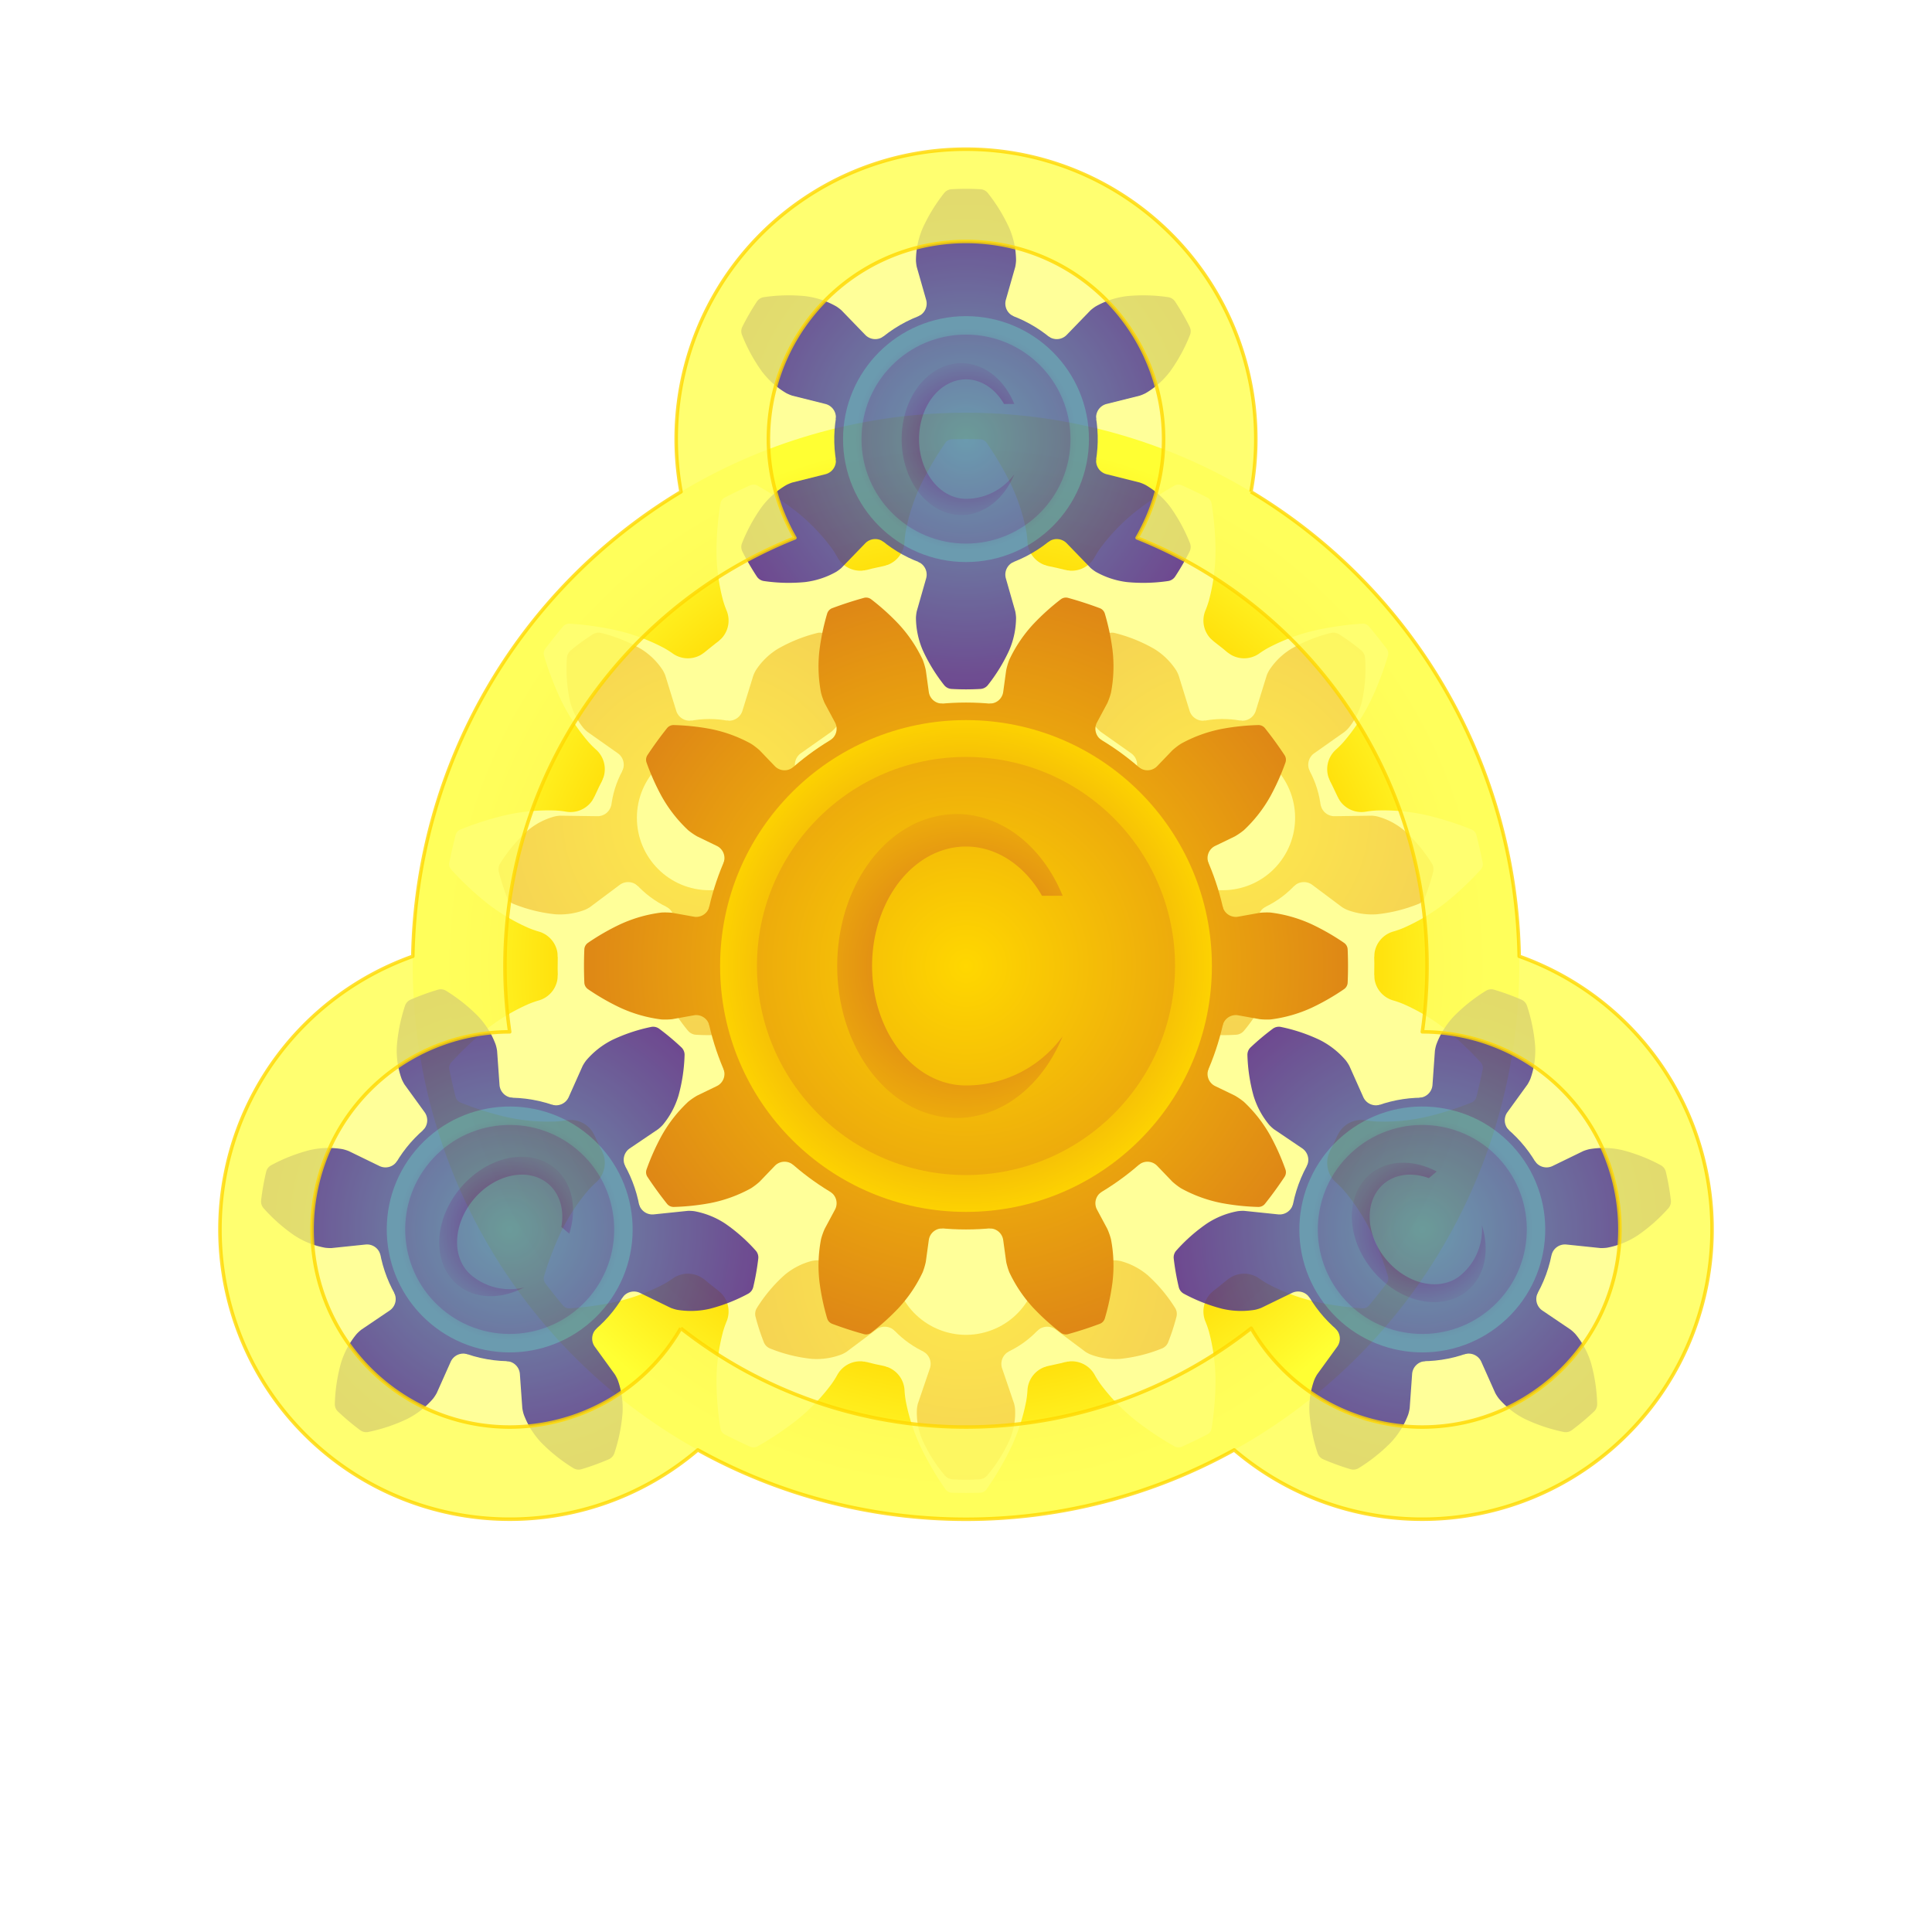 <?xml version="1.0"?>
<!-- copyright 2017 John Hull, ASSAIL licensed:
     https://github.com/ruminations/Licenses -->
<!DOCTYPE svg>
<svg xmlns="http://www.w3.org/2000/svg"
     xmlns:xlink="http://www.w3.org/1999/xlink"
     enable-background="new 0 0 550 550"
     width="550px" height="550px"
     viewBox="0 0 550 550" x="0px"  y="0px">
  <g id="stub_metric_Gear_Set_(16, 30)_pa_25"
     transform="scale(10,10)">
    <defs>
      <radialGradient id="light0" gradientUnits="userSpaceOnUse"
                      cx="0" cy="0" r="15" >
        <stop offset="0%" stop-color="Gold" />
        <stop offset="100%" stop-color="Chocolate" />
      </radialGradient>
    </defs>
    <defs>
      <radialGradient id="light1" gradientUnits="userSpaceOnUse"
                      cx="0" cy="0" r="15" >
        <stop offset="0%" stop-color="Chocolate" />
        <stop offset="70%" stop-color="Gold" />
        <stop offset="100%" stop-color="#FFFF33" />
      </radialGradient>
    </defs>
    <defs>
      <radialGradient id="light2" gradientUnits="userSpaceOnUse"
                      cx="0" cy="0" r="9" >
        <stop offset="0%" stop-color="SteelBlue" />
        <stop offset="100%" stop-color="Indigo" />
      </radialGradient>
    </defs>
    <defs>
      <radialGradient id="light3" gradientUnits="userSpaceOnUse"
                      cx="0" cy="0" r="9" >
        <stop offset="0%" stop-color="Indigo" />
        <stop offset="100%" stop-color="SteelBlue" />
      </radialGradient>
    </defs>
    <path id="path_0" d="
        M 35.612,14.0
        A  8.25 , 8.25  0 1 0 19.388,14.0
        A 15.75 ,15.75  0 0 0 11.752,27.224
        A  8.25 , 8.25  0 1 0 19.865,41.276
        A 15.75 ,15.75  0 0 0 35.135,41.276
        A  8.25 , 8.25  0 1 0 43.248,27.224
        A 15.75 ,15.75  0 0 0 35.612,14.0
      "
      fill="#FFFF99" stroke="#FFFF99" stroke-width="0"
      stroke-linejoin="round"/>
    <defs>
      <g id="unichr(0x00A9)" transform="scale(1.0,-1.0)">
      <circle cx="0" cy="0" stroke-width="1.5"
              fill="none" r="9.25"/>
      <path id="path_1" d="
          M 3.09, 2.856
          A 3.82, 4.859 0 1 1  0.0     ,-4.859
          A 4.859, 4.859 0 0 1 3.931,-2.856
          A 4.859, 6.18 0 1 0 3.931,2.856
          L 3.09, 2.856
        "
        stroke-width="0" stroke-linejoin="round"/>
      </g>
    </defs>
    <defs>
      <g id="Cog_0_-14" transform="none">
        <defs>
          <path id="Cog_0_-14_tooth" stroke="#FFFF99"
             stroke-width="0" d="
               M 11.386,-2.345
               A 0.746 0.746 0 0 0 12.061,-1.751
               A 2.653 2.653 0 0 1 12.382,-1.715
               A 5.547 5.547 0 0 1 13.78,-1.248
               A 8.983 8.983 0 0 1 14.895,-0.587
               A 0.233 0.233 0 0 1 14.995,-0.402
               A 15 15 0 0 1 14.995,0.402
               A 0.233 0.233 0 0 1 14.895,0.587
               A 8.983 8.983 0 0 1 13.78,1.248
               A 5.547 5.547 0 0 1 12.382,1.715
               A 2.653 2.653 0 0 1 12.061,1.751
               A 0.746 0.746 0 0 0 11.386,2.345
               L 11.386,-2.345"
            fill="#FFFF99" stroke-linecap="round"
            stroke-linejoin="round"
          />
        </defs>
        <circle cx="0" cy="0" stroke="url(#light1)" stroke-width="0"
              fill="url(#light1)" r="15.75"/>
        <circle cx="0" cy="0" stroke="#FFFF99" stroke-width="0"
              fill="#FFFF99" r="11.625"/>
        <use xlink:href="#Cog_0_-14_tooth" transform="rotate( 0)" />
        <use xlink:href="#Cog_0_-14_tooth" transform="rotate(25.714)" />
        <use xlink:href="#Cog_0_-14_tooth" transform="rotate(51.429)" />
        <use xlink:href="#Cog_0_-14_tooth" transform="rotate(77.143)" />
        <use xlink:href="#Cog_0_-14_tooth" transform="rotate(102.857)" />
        <use xlink:href="#Cog_0_-14_tooth" transform="rotate(128.571)" />
        <use xlink:href="#Cog_0_-14_tooth" transform="rotate(154.286)" />
        <use xlink:href="#Cog_0_-14_tooth" transform="rotate(180)" />
        <use xlink:href="#Cog_0_-14_tooth" transform="rotate(205.714)" />
        <use xlink:href="#Cog_0_-14_tooth" transform="rotate(231.429)" />
        <use xlink:href="#Cog_0_-14_tooth" transform="rotate(257.143)" />
        <use xlink:href="#Cog_0_-14_tooth" transform="rotate(282.857)" />
        <use xlink:href="#Cog_0_-14_tooth" transform="rotate(308.571)" />
        <use xlink:href="#Cog_0_-14_tooth" transform="rotate(334.286)" />
      </g>
    </defs>
    <use xlink:href="#Cog_0_-14"
      transform="translate(27.5,27.5) rotate(12.857)" />
    <defs>
      <g id="Cog_1_4" transform="none" opacity=".5">
        <defs>
          <path id="Cog_1_4_tooth" stroke="url(#light2)"
            stroke-width="0" d="
               M 1.564,-1.034
               A 0.412 0.412 0 0 0 2.07,-0.882
               L 3.126,-1.333
               A 0.792 0.792 0 0 1 3.246,-1.363
               A 1.585 1.585 0 0 1 4.057,-1.279
               A 4.001 4.001 0 0 1 5.228,-0.484
               A 0 0 0 0 1 5.228,-0.484
               A 5.25 5.25 0 0 1 5.228,0.484
               A 0 0 0 0 1 5.228,0.484
               A 4.001 4.001 0 0 1 4.057,1.279
               A 1.585 1.585 0 0 1 3.246,1.363
               A 0.792 0.792 0 0 1 3.126,1.333
               L 2.07,0.882
               A 0.412 0.412 0 0 0 1.564,1.034
               L 1.564,-1.034"
            fill="url(#light2)" stroke-linecap="round"
            stroke-linejoin="round"
          />
        </defs>
        <use xlink:href="#Cog_1_4_tooth" transform="rotate( 0.0)" />
        <use xlink:href="#Cog_1_4_tooth" transform="rotate(90.0)" />
        <use xlink:href="#Cog_1_4_tooth" transform="rotate(180.0)" />
        <use xlink:href="#Cog_1_4_tooth" transform="rotate(270.0)" />
        <circle cx="0" cy="0" stroke="url(#light2)" stroke-width="0"
              fill="url(#light2)" r="1.875"/>
        <circle cx="0" cy="0" stroke="#FFFF99" stroke-width="0"
              fill="#FFFF99" r="1.125"/>
      </g>
    </defs>
    <use xlink:href="#Cog_1_4"
      transform="translate(27.5,27.5) rotate( 0.0)" />
    <defs>
      <g id="Cog_2_5" transform="none" opacity=".5">
        <defs>
          <path id="Cog_2_5_tooth" stroke="url(#light0)"
            stroke-width="0" d="
               M 2.529,-1.232
               A 0.4 0.4 0 0 0 3.017,-1.028
               L 4.021,-1.37
               A 0.991 0.991 0 0 1 4.173,-1.397
               A 1.981 1.981 0 0 1 5.027,-1.254
               A 4.369 4.369 0 0 1 6.064,-0.605
               A 0.317 0.317 0 0 1 6.176,-0.383
               A 6.188 6.188 0 0 1 6.176,0.383
               A 0.317 0.317 0 0 1 6.064,0.605
               A 4.369 4.369 0 0 1 5.027,1.254
               A 1.981 1.981 0 0 1 4.173,1.397
               A 0.991 0.991 0 0 1 4.021,1.37
               L 3.017,1.028
               A 0.4 0.4 0 0 0 2.529,1.232
               L 2.529,-1.232"
            fill="url(#light0)" stroke-linecap="round"
            stroke-linejoin="round"
          />
        </defs>
        <use xlink:href="#Cog_2_5_tooth" transform="rotate( 0.0)" />
        <use xlink:href="#Cog_2_5_tooth" transform="rotate(72.0)" />
        <use xlink:href="#Cog_2_5_tooth" transform="rotate(144.0)" />
        <use xlink:href="#Cog_2_5_tooth" transform="rotate(216.0)" />
        <use xlink:href="#Cog_2_5_tooth" transform="rotate(288.0)" />
        <circle cx="0" cy="0" stroke="url(#light0)" stroke-width="0"
              fill="url(#light0)" r="2.812"/>
        <circle cx="0" cy="0" stroke="#FFFF99" stroke-width="0"
              fill="#FFFF99" r="2.062"/>
      </g>
    </defs>
    <use xlink:href="#Cog_2_5"
      transform="translate(27.5,35.938) rotate(162.0)" />
    <use xlink:href="#Cog_2_5"
      transform="translate(34.807,23.281) rotate(-54.0)" />
    <use xlink:href="#Cog_2_5"
      transform="translate(20.193,23.281) rotate(90.0)" />
    <defs>
      <g id="Cog_1_10" transform="none" opacity="1.0">
        <defs>
          <path id="Cog_1_10_tooth" stroke="url(#light0)"
            stroke-width="0" d="
               M 7.306,-1.695
               A 0.384 0.384 0 0 0 7.749,-1.404
               L 8.361,-1.514
               A 1.981 1.981 0 0 1 8.668,-1.522
               A 3.962 3.962 0 0 1 9.857,-1.181
               A 6.636 6.636 0 0 1 10.761,-0.66
               A 0.239 0.239 0 0 1 10.865,-0.473
               A 10.875 10.875 0 0 1 10.865,0.473
               A 0.239 0.239 0 0 1 10.761,0.66
               A 6.636 6.636 0 0 1 9.857,1.181
               A 3.962 3.962 0 0 1 8.668,1.522
               A 1.981 1.981 0 0 1 8.361,1.514
               L 7.749,1.404
               A 0.384 0.384 0 0 0 7.306,1.695
               L 7.306,-1.695"
            fill="url(#light0)" stroke-linecap="round"
            stroke-linejoin="round"
          />
        </defs>
        <use xlink:href="#Cog_1_10_tooth" transform="rotate( 0.0)" />
        <use xlink:href="#Cog_1_10_tooth" transform="rotate(36.0)" />
        <use xlink:href="#Cog_1_10_tooth" transform="rotate(72.0)" />
        <use xlink:href="#Cog_1_10_tooth" transform="rotate(108.0)" />
        <use xlink:href="#Cog_1_10_tooth" transform="rotate(144.0)" />
        <use xlink:href="#Cog_1_10_tooth" transform="rotate(180.0)" />
        <use xlink:href="#Cog_1_10_tooth" transform="rotate(216.0)" />
        <use xlink:href="#Cog_1_10_tooth" transform="rotate(252.0)" />
        <use xlink:href="#Cog_1_10_tooth" transform="rotate(288.0)" />
        <use xlink:href="#Cog_1_10_tooth" transform="rotate(324.0)" />
        <circle cx="0" cy="0" stroke="url(#light0)" stroke-width="0"
              fill="url(#light0)" r="7.5"/>
        <use xlink:href="#unichr(0x00A9)"
          stroke="url(#light1)" fill="url(#light1)"
          transform="scale(.7,.7)"/>
      </g>
    </defs>
    <use xlink:href="#Cog_1_10"
      transform="translate(27.5,27.5) rotate( 0.0)" />
    <defs>
      <g id="Cog_2_6" transform="none" opacity=".8">
        <defs>
          <path id="Cog_2_6_tooth" stroke="url(#light2)"
            stroke-width="0" d="
               M 3.491,-1.37
               A 0.394 0.394 0 0 0 3.966,-1.135
               L 4.901,-1.402
               A 1.189 1.189 0 0 1 5.084,-1.425
               A 2.377 2.377 0 0 1 6.008,-1.232
               A 4.842 4.842 0 0 1 7.004,-0.622
               A 0.291 0.291 0 0 1 7.113,-0.411
               A 7.125 7.125 0 0 1 7.113,0.411
               A 0.291 0.291 0 0 1 7.004,0.622
               A 4.842 4.842 0 0 1 6.008,1.232
               A 2.377 2.377 0 0 1 5.084,1.425
               A 1.189 1.189 0 0 1 4.901,1.402
               L 3.966,1.135
               A 0.394 0.394 0 0 0 3.491,1.37
               L 3.491,-1.37"
            fill="url(#light2)" stroke-linecap="round"
            stroke-linejoin="round"
          />
        </defs>
        <use xlink:href="#Cog_2_6_tooth" transform="rotate( 0.0)" />
        <use xlink:href="#Cog_2_6_tooth" transform="rotate(60.0)" />
        <use xlink:href="#Cog_2_6_tooth" transform="rotate(120.0)" />
        <use xlink:href="#Cog_2_6_tooth" transform="rotate(180.0)" />
        <use xlink:href="#Cog_2_6_tooth" transform="rotate(240.0)" />
        <use xlink:href="#Cog_2_6_tooth" transform="rotate(300.0)" />
        <circle cx="0" cy="0" stroke="url(#light2)" stroke-width="0"
              fill="url(#light2)" r="3.75"/>
        <use xlink:href="#unichr(0x00A9)"
          stroke="url(#light3)" fill="url(#light3)"
          transform="rotate(-150.0) scale(.35,.35)" />
      </g>
    </defs>
    <use xlink:href="#Cog_2_6"
      transform="translate(27.5,12.5) rotate(150.0)" />
    <use xlink:href="#Cog_2_6"
      transform="translate(40.49,35.0) rotate(110.0)" />
    <use xlink:href="#Cog_2_6"
      transform="translate(14.51,35.0) rotate(-170.0)" />
    <path id="path_2" fill-rule="evenodd" d="
        M 19.381,37.812
        A 13.125,13.125 0 0 0 35.619,37.812
        A  5.625, 5.625 0 1 0 40.49,29.375
        A 13.125,13.125 0 0 0 32.371,15.312
        A  5.625, 5.625 0 1 0 22.629,15.312
        A 13.125,13.125 0 0 0 14.51,29.375
        A  5.625, 5.625 0 1 0 19.381,37.812
        M 35.612,14.0
        A  8.25 , 8.25  0 1 0 19.388,14.0
        A 15.75 ,15.75  0 0 0 11.752,27.224
        A  8.25 , 8.25  0 1 0 19.865,41.276
        A 15.75 ,15.75  0 0 0 35.135,41.276
        A  8.25 , 8.25  0 1 0 43.248,27.224
        A 15.75 ,15.75  0 0 0 35.612,14.0
      "
      fill="#FFFF66" stroke="Gold" stroke-width="0.1"
      stroke-linejoin="round" opacity=".8"/>
  </g>
</svg>
